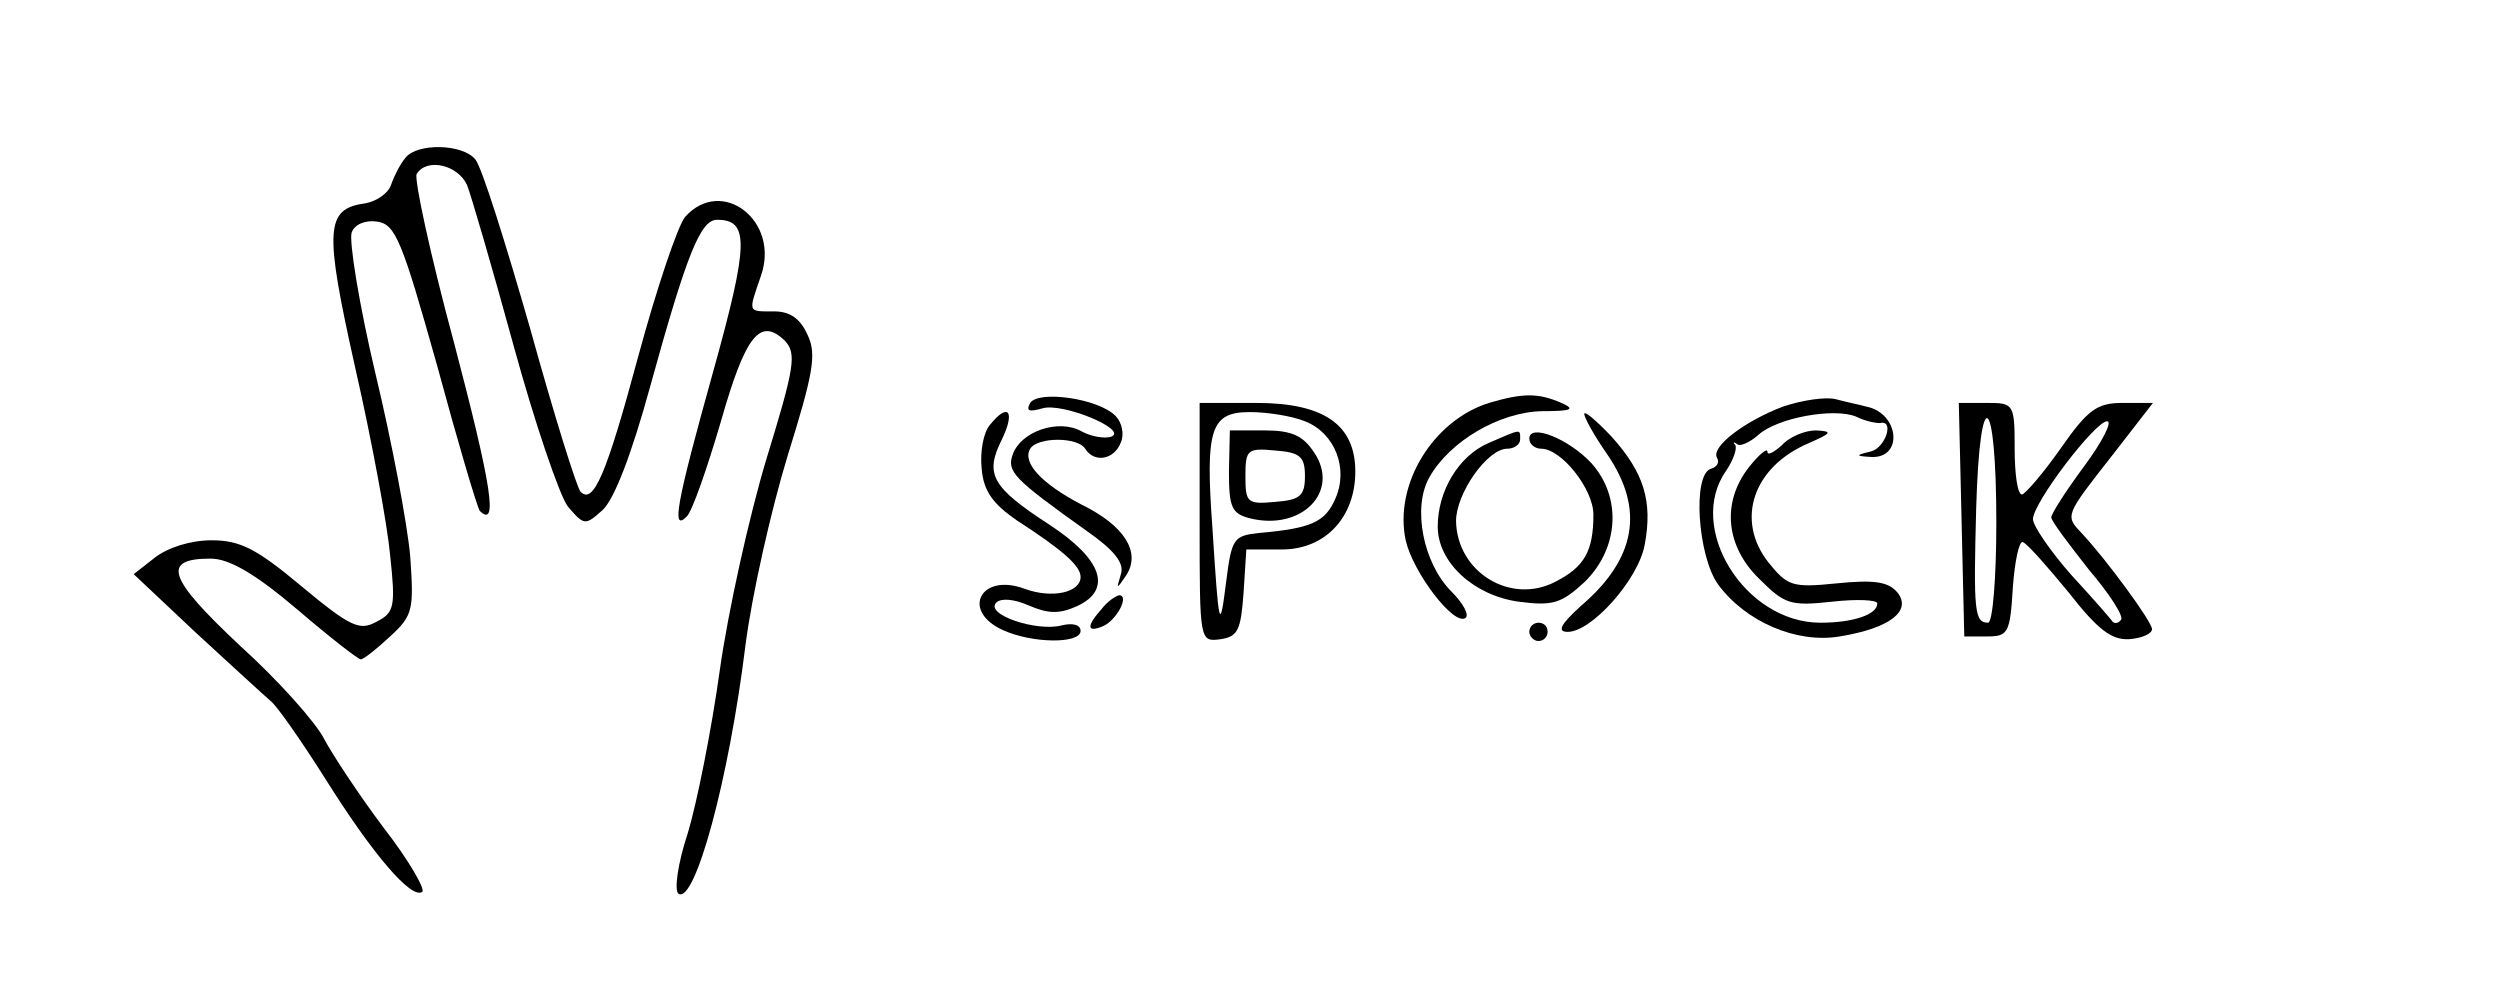 <?xml version="1.0" standalone="no"?>
<!DOCTYPE svg PUBLIC "-//W3C//DTD SVG 20010904//EN"
 "http://www.w3.org/TR/2001/REC-SVG-20010904/DTD/svg10.dtd">
<svg version="1.0" xmlns="http://www.w3.org/2000/svg"
 width="273pt" height="110pt" viewBox="0 0 273 110"
 preserveAspectRatio="xMidYMid meet">

<g transform="translate(0,110) scale(0.1,-0.1)"
fill="#000000" stroke="none">
<path d="M443 928 c-6 -7 -13 -21 -16 -30 -3 -9 -16 -18 -28 -20 -44 -6 -45
-28 -11 -180 18 -79 35 -171 38 -204 6 -56 5 -63 -15 -73 -18 -10 -28 -6 -82
39 -49 41 -67 50 -98 50 -23 0 -48 -8 -62 -19 l-23 -18 68 -64 c38 -35 74 -68
81 -74 7 -5 34 -44 60 -85 52 -83 94 -132 106 -124 4 2 -14 34 -42 70 -27 36
-56 80 -65 97 -9 18 -50 64 -92 102 -79 74 -86 95 -32 95 20 0 48 -16 94 -55
35 -30 67 -55 70 -55 3 0 17 11 32 25 25 23 26 29 22 87 -3 35 -20 125 -38
200 -18 76 -29 145 -26 154 3 9 15 14 28 12 20 -3 27 -21 65 -156 23 -85 44
-156 47 -160 20 -19 13 27 -28 183 -26 96 -44 180 -41 185 11 18 45 10 55 -12
5 -13 28 -92 51 -176 23 -84 50 -163 59 -175 18 -21 19 -21 38 -4 13 12 32 62
52 135 40 145 55 182 73 182 35 0 35 -25 -4 -165 -41 -147 -46 -176 -29 -159
6 6 22 52 37 103 27 95 43 115 70 89 13 -14 11 -28 -20 -129 -19 -63 -42 -167
-51 -231 -9 -65 -25 -145 -35 -178 -11 -33 -15 -63 -10 -66 18 -11 55 125 73
271 7 55 28 148 46 207 28 90 32 111 22 132 -8 18 -19 26 -37 26 -29 0 -28 -2
-14 39 21 60 -43 109 -83 64 -8 -10 -31 -78 -51 -152 -35 -130 -49 -162 -63
-148 -4 4 -29 84 -55 178 -27 94 -53 177 -60 185 -14 17 -63 18 -76 2z"/>
<path d="M1125 660 c-5 -9 -1 -10 13 -6 22 7 96 -24 75 -31 -7 -2 -21 0 -32 6
-25 14 -66 0 -75 -25 -7 -19 1 -27 81 -84 30 -21 41 -35 37 -47 -5 -17 -5 -17
6 -1 16 25 -2 54 -49 77 -44 23 -65 46 -56 61 8 13 52 13 60 0 10 -16 32 -12
39 7 4 9 1 22 -6 29 -19 19 -84 28 -93 14z"/>
<path d="M1626 660 c-61 -19 -104 -89 -91 -150 8 -35 52 -93 65 -85 5 3 -2 16
-15 29 -31 31 -43 92 -24 125 22 39 76 71 123 72 32 0 37 2 21 9 -25 11 -42
11 -79 0z"/>
<path d="M1947 656 c-42 -16 -79 -44 -72 -56 3 -5 0 -10 -7 -12 -20 -7 -14
-95 8 -126 30 -41 86 -65 133 -57 55 9 79 28 63 48 -10 12 -26 14 -66 10 -49
-5 -54 -3 -75 23 -36 46 -17 104 44 130 25 11 27 13 8 14 -12 0 -29 -7 -37
-16 -9 -8 -16 -12 -16 -7 0 4 -9 -3 -20 -17 -30 -38 -26 -86 11 -122 28 -28
34 -30 80 -25 27 3 49 2 49 -2 0 -12 -26 -21 -62 -21 -83 0 -147 104 -103 166
8 12 12 24 10 28 -3 3 -2 4 2 1 3 -3 14 2 23 10 21 19 83 30 107 20 10 -5 21
-7 26 -7 16 4 6 -27 -10 -31 -17 -4 -17 -5 0 -6 36 -2 31 48 -5 55 -7 2 -22 5
-33 8 -11 3 -37 -1 -58 -8z"/>
<path d="M1310 529 c0 -130 0 -130 23 -127 19 3 22 10 25 51 l3 47 39 0 c47 0
80 35 80 85 0 51 -34 75 -108 75 l-62 0 0 -131z m115 111 c33 -13 48 -52 33
-85 -11 -25 -26 -32 -83 -37 -28 -3 -30 -6 -36 -53 -7 -56 -8 -52 -15 58 -8
109 -2 127 41 127 18 0 45 -4 60 -10z"/>
<path d="M1342 585 c0 -39 3 -46 23 -51 56 -14 99 29 70 72 -12 18 -24 24 -54
24 l-38 0 -1 -45z m83 -5 c0 -21 -5 -26 -32 -28 -31 -3 -33 -1 -33 28 0 29 2
31 33 28 27 -2 32 -7 32 -28z"/>
<path d="M2142 533 l3 -128 25 0 c23 0 25 4 28 53 2 29 7 52 11 50 5 -2 27
-27 50 -55 32 -41 47 -52 66 -51 14 1 25 6 25 11 0 8 -49 75 -77 105 -18 19
-18 19 33 84 l45 58 -33 0 c-28 0 -38 -7 -68 -50 -19 -27 -38 -49 -42 -50 -5
0 -8 23 -8 50 0 49 -1 50 -30 50 l-31 0 3 -127z m38 -4 c0 -60 -4 -109 -9
-109 -15 0 -16 13 -13 125 4 140 22 127 22 -16z m96 62 c-20 -27 -36 -52 -36
-56 0 -4 19 -29 41 -57 23 -27 39 -52 35 -55 -3 -4 -7 -4 -9 -2 -1 2 -21 25
-45 51 -23 26 -42 54 -42 61 0 18 68 107 81 107 6 0 -5 -22 -25 -49z"/>
<path d="M1081 636 c-7 -8 -11 -29 -9 -48 2 -24 12 -38 38 -56 51 -33 70 -50
70 -62 0 -17 -31 -24 -61 -13 -48 18 -70 -24 -24 -45 33 -15 85 -15 85 -1 0 7
-9 9 -21 6 -27 -7 -84 12 -71 25 5 5 19 4 35 -3 21 -9 33 -10 53 -1 39 18 28
51 -30 89 -63 41 -71 55 -52 93 15 31 7 41 -13 16z"/>
<path d="M1730 648 c0 -4 11 -24 25 -44 41 -60 32 -114 -29 -166 -22 -20 -26
-28 -14 -28 26 0 77 57 84 95 9 48 -1 79 -36 118 -16 17 -30 29 -30 25z"/>
<path d="M1625 616 c-32 -14 -55 -52 -55 -91 0 -39 39 -75 88 -82 38 -5 47 -2
73 22 37 37 40 92 7 129 -25 27 -68 44 -68 27 0 -6 6 -11 13 -11 22 0 57 -44
57 -72 0 -40 -10 -57 -41 -73 -49 -26 -108 10 -109 66 0 30 34 79 56 79 8 0
14 5 14 10 0 12 2 12 -35 -4z"/>
<path d="M1203 435 c-17 -19 -16 -26 1 -19 15 6 30 34 18 34 -4 -1 -13 -7 -19
-15z"/>
<path d="M1670 410 c0 -5 5 -10 10 -10 6 0 10 5 10 10 0 6 -4 10 -10 10 -5 0
-10 -4 -10 -10z"/>
</g>
</svg>
